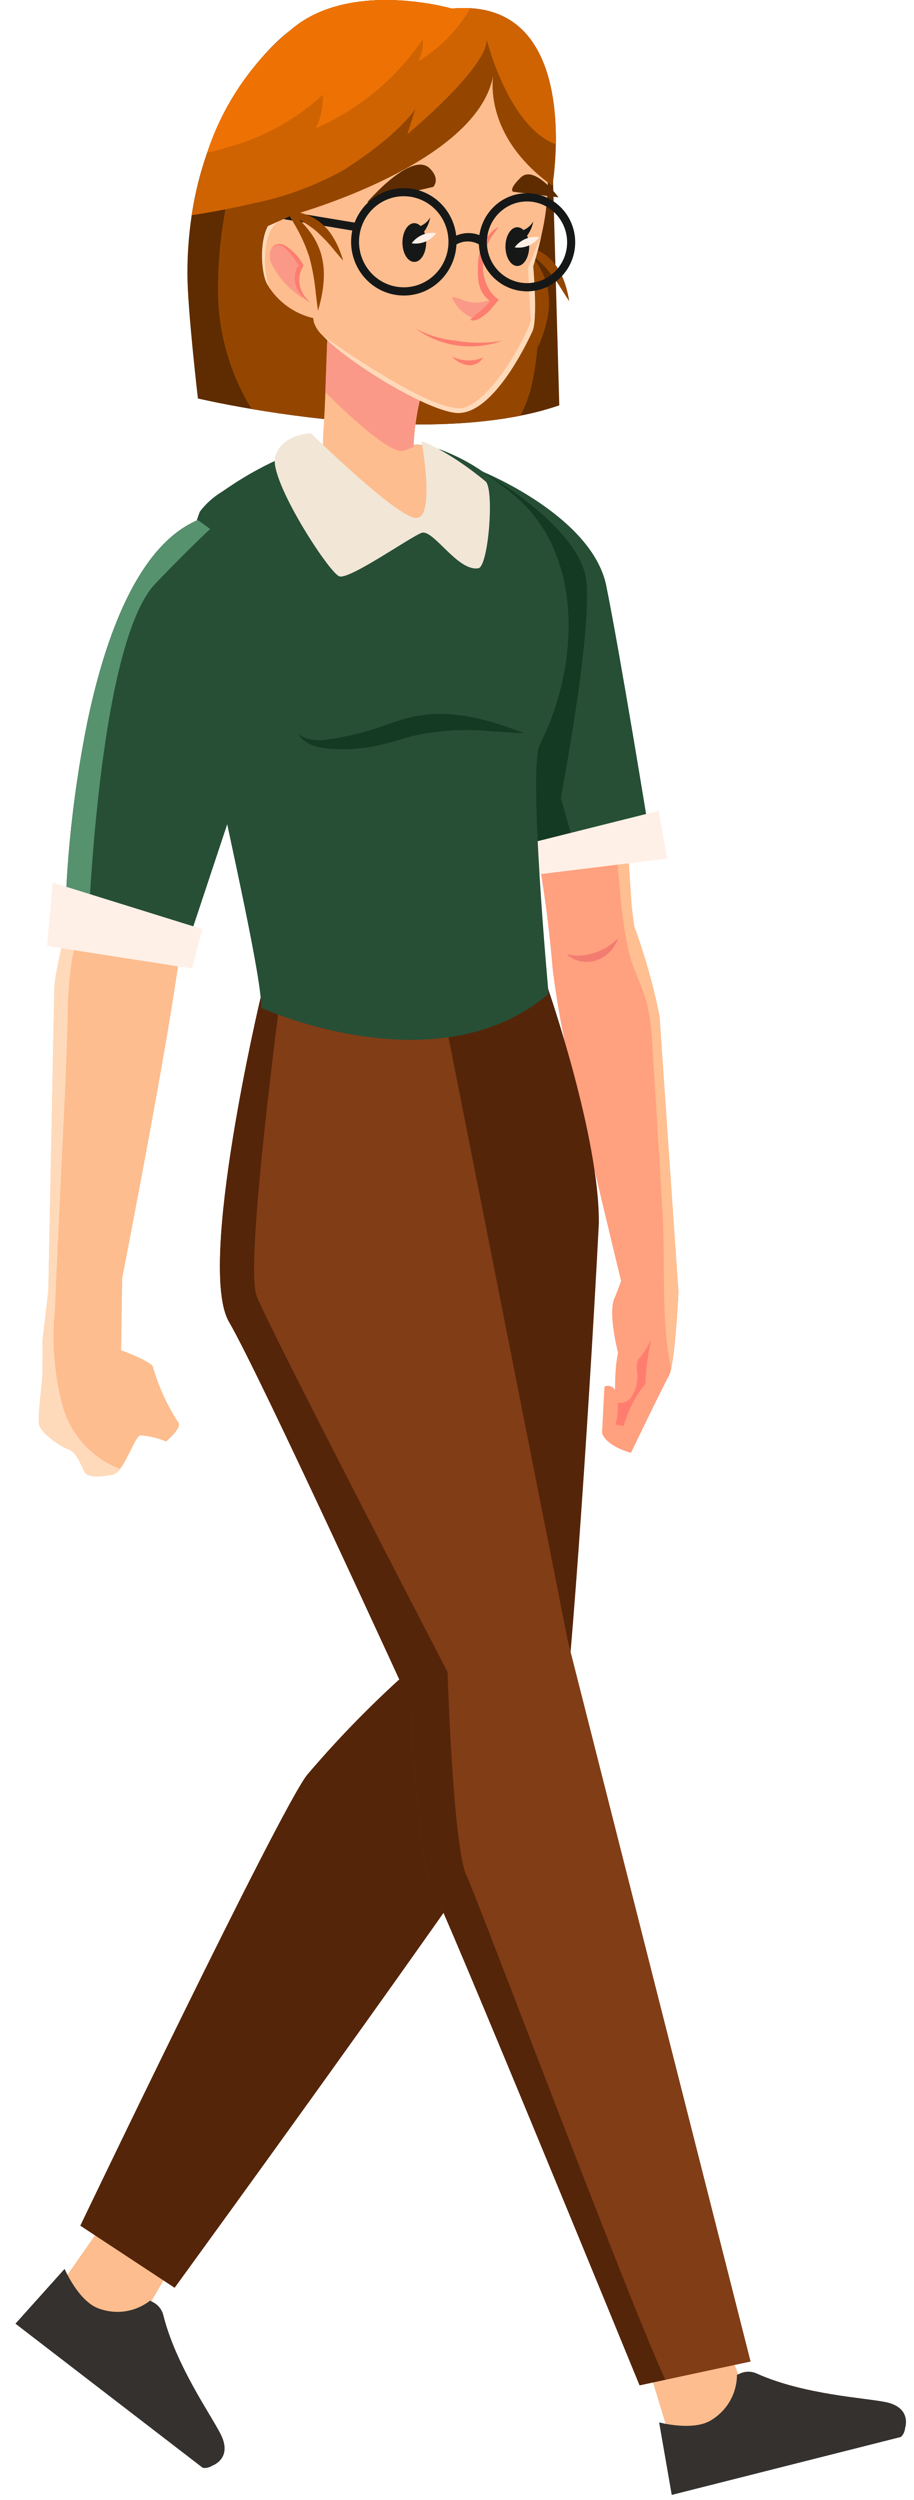 <svg width="83" height="227" viewBox="0 0 83 227" fill="none" xmlns="http://www.w3.org/2000/svg">
<path d="M68.613 219.547L61.213 222.631L55.046 202.279L59.363 196.112L68.613 219.547Z" fill="#FDBD8E"/>
<path d="M80.487 218.112C78.645 217.709 73.055 217.454 68.693 215.495C68.212 215.279 67.666 215.291 67.186 215.511C67.183 215.512 66.922 215.632 66.919 215.633C66.919 215.633 67.063 218.194 64.597 219.736C62.938 220.773 59.855 219.942 59.855 219.942L61 226.527L81.804 221.267C82.174 220.941 82.191 220.456 82.191 220.456C82.191 220.456 82.835 218.626 80.487 218.112Z" fill="#34312E"/>
<path d="M54.677 130.119C55.127 131.369 57.298 131.898 57.298 131.898C57.298 131.898 59.078 128.187 60.109 126.128C60.383 125.585 60.605 125.157 60.725 124.941C61.307 123.919 61.606 117.243 61.606 117.243L55.855 117.759C55.145 119.029 56.129 122.814 56.129 122.814C55.944 123.835 55.856 124.872 55.863 125.911C55.861 126.105 55.859 126.224 55.859 126.224C55.843 126.191 55.823 126.16 55.801 126.131C55.698 125.994 55.552 125.896 55.387 125.855C55.223 125.814 55.049 125.832 54.895 125.905L54.677 130.119Z" fill="#FF7D6F"/>
<path d="M60.945 124.264C60.902 124.499 60.828 124.727 60.727 124.942C60.605 125.154 60.387 125.586 60.112 126.128C59.607 127.146 58.913 128.559 58.346 129.732C58.08 130.274 57.849 130.759 57.667 131.135C57.436 131.611 57.296 131.896 57.296 131.896C57.276 131.895 57.258 131.89 57.24 131.883C56.886 131.788 55.083 131.248 54.68 130.119L54.892 125.911C55.046 125.837 55.22 125.82 55.385 125.861C55.55 125.902 55.696 125.999 55.799 126.136C55.822 126.162 55.842 126.189 55.859 126.218C55.859 126.195 55.86 126.172 55.863 126.149C55.859 126.096 55.863 126.017 55.864 125.911C55.865 125.805 55.873 125.672 55.871 125.522L55.894 124.993C55.896 124.261 55.975 123.531 56.129 122.817C56.129 122.817 55.143 119.03 55.853 117.758L56.403 116.313C55.542 112.756 53.617 104.821 52.131 98.215C51.255 94.82 50.602 91.37 50.175 87.887C49.846 83.855 49.288 79.846 48.504 75.879L56.98 76.488L57.356 82.283L57.588 84.095C58.566 86.755 59.336 89.489 59.891 92.273L61.511 115.853L61.606 117.245C61.515 119.596 61.294 121.939 60.945 124.264ZM59.128 121.612C58.851 122.245 58.482 122.833 58.035 123.356C57.645 123.811 57.948 124.614 57.869 125.245C57.829 125.867 57.611 126.464 57.241 126.96C57.198 127.01 57.151 127.055 57.099 127.095C56.962 127.213 56.801 127.299 56.628 127.345C56.454 127.391 56.272 127.397 56.096 127.362C56.141 128.022 56.075 128.685 55.903 129.323C56.146 129.419 56.365 129.392 56.608 129.486C56.687 129.233 56.782 128.97 56.877 128.716C56.992 128.407 57.122 128.098 57.262 127.795C57.61 127.024 58.063 126.305 58.606 125.661C58.656 124.298 58.831 122.942 59.128 121.612Z" fill="#FFA07F"/>
<path d="M61.606 117.246L61.511 115.853L59.891 92.273C59.336 89.49 58.566 86.755 57.588 84.095L57.356 82.284L56.98 76.488L55.895 76.41C56.28 80.308 56.484 85.015 57.508 87.757C57.926 88.884 58.444 89.969 58.753 91.133C59.026 92.353 59.185 93.596 59.23 94.845C59.56 100.013 59.875 105.188 60.174 110.371C60.42 114.709 60.005 119.965 60.945 124.264C61.294 121.939 61.515 119.596 61.606 117.246Z" fill="#FFBF90"/>
<path d="M56.117 85.187C56.117 85.187 56.092 85.265 56.039 85.408C56.008 85.495 55.971 85.579 55.926 85.659C55.873 85.769 55.811 85.874 55.742 85.975C55.662 86.099 55.572 86.216 55.472 86.324C55.361 86.45 55.239 86.566 55.11 86.672C54.814 86.908 54.48 87.09 54.123 87.209C53.77 87.316 53.4 87.356 53.032 87.328C52.873 87.313 52.715 87.285 52.561 87.242C52.426 87.209 52.295 87.162 52.168 87.104C52.063 87.058 51.961 87.004 51.865 86.941C51.789 86.899 51.717 86.849 51.651 86.792C51.539 86.702 51.482 86.649 51.482 86.649C51.482 86.649 51.556 86.664 51.69 86.69C51.768 86.709 51.848 86.721 51.928 86.727C52.032 86.743 52.136 86.753 52.24 86.757C52.363 86.765 52.487 86.766 52.611 86.76C52.743 86.761 52.883 86.739 53.028 86.727C53.34 86.684 53.649 86.615 53.952 86.523C54.254 86.424 54.549 86.302 54.834 86.157C54.964 86.084 55.093 86.019 55.205 85.941C55.314 85.874 55.419 85.8 55.52 85.721C55.607 85.657 55.692 85.588 55.772 85.514C55.838 85.461 55.9 85.403 55.958 85.341L56.117 85.187Z" fill="#F37C71"/>
<path d="M58.946 75.592L52.14 76.698L46.707 77.584L43.866 42.84L43.873 42.843C44.175 42.968 53.791 46.961 55.055 53.179C56.338 59.494 58.946 75.592 58.946 75.592Z" fill="#264F36"/>
<path d="M50.925 72.458L52.14 76.698L46.707 77.584L43.866 42.84L43.873 42.843C44.142 42.997 52.799 47.937 53.259 52.845C53.724 57.832 50.925 72.458 50.925 72.458Z" fill="#153A23"/>
<path d="M48.287 76.51L59.81 73.622L60.584 77.955L46.023 79.741L48.287 76.51Z" fill="#FFF0E7"/>
<path d="M11.596 212.64L4.593 208.736L16.761 191.296L24.276 190.869L11.596 212.64Z" fill="#FDBD8E"/>
<path d="M20.072 221.078C19.249 219.382 15.989 214.833 14.828 210.194C14.7 209.683 14.352 209.262 13.883 209.021C13.88 209.019 13.624 208.888 13.621 208.887C13.621 208.887 11.7 210.585 8.962 209.602C7.12 208.942 5.865 206.005 5.865 206.005L1.402 210.98L18.41 224.065C18.895 224.153 19.285 223.867 19.285 223.867C19.285 223.867 21.122 223.24 20.072 221.078Z" fill="#34312E"/>
<path d="M49.779 89.794C49.779 89.794 54.468 103.316 54.381 111.103C53.403 129.971 51.586 155.651 50.956 157.677C49.972 160.84 15.857 207.722 15.857 207.722L7.291 202.081C7.291 202.081 25.355 164.38 27.883 161.154C31.145 157.316 34.701 153.748 38.518 150.484L30.861 93.926L49.779 89.794Z" fill="#55250A"/>
<path d="M68.161 214.417L60.423 216.073L58.079 216.576C58.079 216.576 40.092 172.648 39.08 171.058C38.066 169.469 37.266 154.681 37.266 154.681C37.266 154.681 23.718 125.044 20.793 120.014C17.868 114.983 23.669 90.572 23.669 90.572L25.361 91.269L40.33 92.167L51.554 148.95L68.161 214.417Z" fill="#813D16"/>
<path d="M60.423 216.073L58.08 216.576C58.08 216.576 40.092 172.648 39.081 171.058C38.067 169.469 37.266 154.681 37.266 154.681C37.266 154.681 23.718 125.044 20.793 120.014C17.868 114.983 23.669 90.572 23.669 90.572L25.362 91.269C24.347 99.189 22.411 115.385 23.306 117.67C24.496 120.711 40.645 151.815 40.645 151.815C40.645 151.815 41.125 167.656 42.37 170.302C43.449 172.597 57.133 209.032 60.423 216.073Z" fill="#55250A"/>
<path d="M49.818 90.232C39.751 98.827 23.718 91.506 23.718 91.506C23.784 88.958 21.203 77.654 19.044 67.383C18.464 64.613 17.913 61.92 17.452 59.492C16.847 56.263 16.802 52.95 17.32 49.706C17.467 48.593 17.744 47.502 18.146 46.457C18.694 45.734 19.371 45.124 20.142 44.657L20.159 44.648C20.34 44.523 20.489 44.42 20.605 44.344C20.629 44.328 20.651 44.313 20.671 44.298C20.735 44.257 20.781 44.224 20.815 44.201C20.825 44.194 20.835 44.189 20.842 44.184C20.849 44.178 20.856 44.173 20.865 44.169C22.448 43.101 24.127 42.186 25.878 41.437C25.891 41.431 25.904 41.426 25.917 41.422C26.277 41.292 26.632 41.172 26.966 41.065C28.32 40.632 29.368 40.387 29.368 40.387H37.537C37.548 40.385 37.56 40.384 37.571 40.384C37.58 40.385 37.589 40.384 37.598 40.382C37.627 40.379 37.667 40.376 37.716 40.376L37.728 40.375C38.23 40.379 38.73 40.45 39.215 40.586V40.589C39.506 40.664 39.832 40.763 40.197 40.898C41.489 41.398 42.72 42.049 43.866 42.837C44.906 43.538 45.905 44.302 46.857 45.124C52.98 50.359 52.661 60.399 49.024 67.602C47.937 69.754 49.818 90.232 49.818 90.232Z" fill="#264F36"/>
<path d="M47.576 66.572C47.576 66.572 47.278 66.557 46.738 66.529C46.203 66.496 45.43 66.446 44.475 66.385C42.092 66.159 39.688 66.319 37.354 66.859C36.685 67.038 36.014 67.251 35.337 67.436C34.678 67.621 34.007 67.764 33.33 67.865C32.184 68.034 31.023 68.072 29.869 67.978C29.413 67.947 28.963 67.861 28.526 67.723C28.193 67.617 27.88 67.454 27.601 67.242C27.43 67.107 27.282 66.946 27.16 66.764C27.084 66.637 27.051 66.571 27.051 66.571L27.213 66.715C27.371 66.839 27.546 66.939 27.731 67.012C28.417 67.231 29.146 67.271 29.852 67.129C30.93 66.976 31.997 66.753 33.047 66.461C33.637 66.298 34.235 66.105 34.872 65.88C35.51 65.658 36.19 65.414 36.929 65.215C38.334 64.847 39.792 64.736 41.235 64.885C42.378 65.002 43.509 65.223 44.613 65.548C45.547 65.817 46.284 66.082 46.791 66.27C47.299 66.458 47.576 66.572 47.576 66.572Z" fill="#153A23"/>
<path d="M16.497 84.002C16.647 85.012 15.827 90.289 14.733 96.552C14.14 99.916 13.471 103.561 12.828 106.982C12.186 110.404 11.575 113.602 11.099 116.065L11.002 122.592C11.002 122.592 13.95 123.678 13.905 124.167C14.417 125.916 15.177 127.579 16.159 129.106C16.667 129.553 15.091 130.882 15.091 130.882C14.342 130.574 13.551 130.385 12.745 130.323C12.323 130.415 11.657 132.396 10.907 133.373C10.748 133.632 10.5 133.822 10.212 133.906C9.19 134.061 7.93 134.234 7.646 133.608C7.364 132.98 6.884 131.8 6.234 131.604C5.584 131.408 3.583 130.097 3.521 129.21C3.459 128.325 3.822 125.546 3.85 124.816C3.878 124.084 3.868 121.658 3.868 121.658L4.387 117.204L4.927 89.895C4.98 87.368 7.244 79.911 7.244 79.911L7.417 77.713L7.539 70.058C7.576 66.73 8.384 63.459 9.898 60.509C11.113 57.97 13.572 56.929 16.206 56.386C16.941 56.233 17.689 56.12 18.429 56.023C18.814 55.97 19.191 55.918 19.557 55.876L19.565 55.875C19.565 55.875 16.092 81.262 16.497 84.002Z" fill="#FDBD8E"/>
<path d="M16.206 56.386C13.986 58.62 11.659 60.777 10.256 63.588C7.433 69.242 8.991 76.102 7.705 82.309C7.357 83.988 6.798 85.621 6.505 87.312C6.259 89.001 6.138 90.707 6.142 92.414C6.046 96.225 5.864 100.032 5.682 103.84C5.632 104.888 5.581 105.936 5.531 106.982C5.34 110.974 5.15 114.968 4.986 118.962C4.683 121.952 4.94 124.972 5.743 127.864C6.135 129.122 6.803 130.273 7.698 131.227C8.593 132.182 9.691 132.916 10.907 133.373C10.747 133.632 10.5 133.822 10.212 133.907C9.19 134.061 7.929 134.235 7.646 133.609C7.363 132.981 6.883 131.801 6.234 131.605C5.583 131.408 3.583 130.098 3.521 129.211C3.459 128.325 3.822 125.547 3.85 124.817C3.877 124.084 3.868 121.658 3.868 121.658L4.386 117.204L4.927 89.895C4.98 87.368 7.244 79.912 7.244 79.912L7.417 77.714L7.538 70.058C7.576 66.731 8.384 63.459 9.898 60.51C11.112 57.971 13.572 56.929 16.206 56.386Z" fill="#FFDABA"/>
<path d="M9.1 81.128C9.1 81.128 9.135 81.221 9.209 81.389C9.251 81.492 9.302 81.591 9.361 81.685C9.432 81.814 9.514 81.937 9.604 82.053C9.709 82.197 9.826 82.331 9.954 82.455C10.097 82.6 10.251 82.732 10.415 82.851C10.79 83.117 11.208 83.314 11.649 83.433C12.087 83.54 12.54 83.566 12.986 83.509C13.178 83.481 13.369 83.437 13.554 83.377C13.716 83.328 13.874 83.263 14.024 83.183C14.15 83.124 14.271 83.052 14.384 82.97C14.474 82.914 14.557 82.85 14.635 82.778C14.766 82.662 14.833 82.596 14.833 82.596C14.833 82.596 14.743 82.618 14.582 82.657C14.488 82.684 14.391 82.704 14.294 82.717C14.169 82.742 14.043 82.76 13.916 82.771C13.766 82.79 13.615 82.799 13.464 82.797C13.304 82.81 13.132 82.792 12.955 82.787C12.572 82.754 12.192 82.691 11.818 82.6C11.443 82.499 11.077 82.371 10.72 82.216C10.559 82.134 10.397 82.065 10.256 81.978C10.12 81.904 9.987 81.822 9.86 81.733C9.749 81.662 9.642 81.584 9.54 81.501C9.457 81.441 9.378 81.376 9.304 81.306C9.173 81.192 9.1 81.128 9.1 81.128Z" fill="#F37C71"/>
<path d="M27.51 54.141L19.097 79.467L19.096 79.472L17.285 84.924L16.994 86.851L7.978 84.897L5.395 84.336C5.536 83.67 5.683 83.007 5.842 82.343L5.964 81.843C6.193 76.382 6.848 70.948 7.924 65.593C9.425 58.395 12.057 50.892 16.646 47.919C17.064 47.646 17.505 47.411 17.963 47.216L19.082 48.028L27.51 54.141Z" fill="#264F36"/>
<path d="M19.082 48.028C17.991 49.052 16.395 50.618 14.136 52.96C9.459 57.807 8.233 78.948 7.978 84.897L5.395 84.336C5.536 83.67 5.683 83.007 5.842 82.343L5.963 81.843C6.192 76.382 6.848 70.948 7.923 65.593C9.424 58.395 12.056 50.892 16.646 47.919C17.064 47.646 17.505 47.411 17.963 47.216L19.082 48.028Z" fill="#56926D"/>
<path d="M4.782 80.132L4.276 85.89L17.443 87.938L18.368 84.361L4.782 80.132Z" fill="#FFF0E7"/>
<path d="M50.789 36.805C49.634 37.196 48.455 37.509 47.26 37.742C39.055 39.38 28.797 38.146 22.855 37.138C19.869 36.63 17.971 36.181 17.971 36.181C17.971 36.181 17.016 27.992 17.016 24.866C17.012 23.083 17.143 21.303 17.407 19.54C19.115 8.266 25.853 3.131 26.33 2.778L26.35 2.764L26.357 2.758H39.004L43.642 5.187L44.571 5.673L44.923 5.858L50.001 8.515L50.126 12.959L50.224 16.491L50.789 36.805Z" fill="#5E2C00"/>
<path d="M48.232 35.205C48 36.084 47.674 36.935 47.26 37.742C39.055 39.381 28.797 38.147 22.855 37.139C22.843 37.124 22.833 37.108 22.823 37.092C20.863 33.891 19.814 30.199 19.793 26.427C19.779 22.672 20.305 18.935 21.353 15.334C22.022 12.469 23.144 9.734 24.674 7.235C25.881 5.349 27.541 3.808 29.497 2.759C29.595 2.707 29.694 2.659 29.791 2.612C31.996 1.737 34.365 1.376 36.725 1.557C38.264 1.539 39.783 1.904 41.151 2.622C42.519 3.34 43.693 4.388 44.571 5.674C46.069 8.067 46.207 11.052 46.569 13.866C47.027 17.434 47.911 20.935 48.447 24.491C49.112 28.039 49.039 31.688 48.232 35.205Z" fill="#944600"/>
<path d="M51.642 27.043C51.605 26.846 51.547 26.566 51.453 26.221C51.344 25.814 51.201 25.416 51.026 25.033C50.807 24.549 50.514 24.102 50.158 23.711C49.794 23.322 49.369 22.998 48.9 22.752C48.529 22.558 48.139 22.401 47.738 22.285C47.591 22.242 47.458 22.207 47.336 22.179C47.187 22.036 47.099 21.958 47.099 21.958C47.099 21.958 47.126 22.025 47.176 22.142C47.083 22.122 46.998 22.106 46.926 22.092C46.733 22.059 46.624 22.046 46.624 22.046C46.624 22.046 46.892 22.223 47.332 22.516C47.425 22.738 47.541 23.016 47.678 23.343C48.138 24.384 48.478 25.477 48.688 26.599C48.841 27.738 48.894 28.888 48.846 30.036C48.842 30.5 48.839 30.876 48.837 31.137C48.841 31.4 48.843 31.545 48.843 31.545C48.843 31.545 48.902 31.412 49.005 31.172C49.105 30.928 49.244 30.576 49.389 30.13C49.562 29.602 49.691 29.06 49.774 28.51C49.882 27.816 49.882 27.108 49.773 26.414C49.654 25.717 49.421 25.046 49.084 24.428C48.83 23.963 48.533 23.523 48.198 23.114C48.686 23.46 49.138 23.855 49.549 24.293C50.117 24.946 50.627 25.649 51.072 26.395C51.261 26.689 51.415 26.927 51.522 27.094C51.634 27.258 51.696 27.349 51.696 27.349C51.696 27.349 51.677 27.239 51.642 27.043Z" fill="#944600"/>
<path d="M41.297 43.786C40.836 45.454 42.492 46.028 41.297 47.262C40.103 48.496 36.326 47.61 34.695 48.103C28.734 50.139 27.109 44.295 25.872 41.423C27.004 41.018 28.157 40.673 29.324 40.388H37.492C37.504 40.386 37.515 40.385 37.526 40.386L37.553 40.384C37.583 40.381 37.622 40.379 37.67 40.379L37.683 40.376C38.185 40.381 38.685 40.452 39.17 40.588V40.591C39.502 40.676 39.307 41.817 39.629 41.936C40.921 42.438 40.151 42.998 41.297 43.786Z" fill="#FDBD8E"/>
<path d="M36.671 48.73L29.322 40.388C29.335 39.149 29.438 38.684 29.548 35.617C29.666 32.207 29.788 29.011 29.788 29.011L39.242 32.815C38.234 35.28 37.662 37.908 37.552 40.577C37.432 43.311 37.138 46.034 36.671 48.73Z" fill="#FDBD8E"/>
<path d="M39.243 32.815C38.235 35.28 37.663 37.908 37.552 40.577C37.254 40.703 36.962 40.82 36.688 40.918C35.591 41.306 32.064 38.12 29.548 35.617C29.666 32.207 29.788 29.011 29.788 29.011L39.243 32.815Z" fill="#FB9988"/>
<path d="M49.16 21.381C48.969 22.271 48.722 23.205 48.42 24.183C48.42 24.183 48.844 29.002 48.347 30.081C47.847 31.163 44.664 37.896 41.318 37.479C38.525 37.132 31.697 32.968 29.323 30.488C28.945 30.158 28.66 29.731 28.498 29.252C28.172 27.339 27.052 18.905 26.947 18.2C26.663 16.287 25.875 1.804 43.076 5.834C44.596 6.184 45.988 6.963 47.093 8.082C48.197 9.201 48.969 10.615 49.319 12.161C49.934 15.209 49.88 18.357 49.16 21.381Z" fill="#FDBD8E"/>
<path d="M48.42 24.183C48.42 24.183 48.844 29.001 48.347 30.08C47.847 31.163 44.663 37.895 41.317 37.478C38.525 37.132 31.696 32.968 29.323 30.488C32.23 32.541 39.982 37.785 42.255 36.98C45.072 35.982 48.256 29.637 48.195 29.009C48.133 28.379 47.95 24.267 47.95 24.267C47.95 24.267 48.518 22.968 49.16 21.38C48.969 22.27 48.722 23.204 48.42 24.183Z" fill="#FFDABA"/>
<path d="M29.267 29.009C28.373 28.922 27.505 28.649 26.719 28.207C25.932 27.765 25.243 27.164 24.693 26.441C24.524 26.223 24.372 25.992 24.238 25.75C23.622 24.611 23.444 20.664 25.033 19.746C26.145 19.104 26.955 20.035 27.34 20.652V20.653C27.435 20.803 27.519 20.959 27.592 21.121L29.267 29.009Z" fill="#FFDABA"/>
<path d="M29.267 29.009C28.372 28.922 27.505 28.649 26.719 28.207C25.932 27.765 25.243 27.164 24.693 26.441C24.621 26.329 24.557 26.223 24.503 26.122C23.887 24.984 23.709 21.037 25.297 20.12C25.639 19.923 26.043 19.869 26.424 19.968C26.804 20.067 27.133 20.312 27.34 20.652V20.654C27.435 20.803 27.519 20.959 27.592 21.121L29.267 29.009Z" fill="#FDBD8E"/>
<path d="M24.532 22.881C24.465 23.201 24.49 23.533 24.604 23.838C25.262 25.202 26.298 26.34 27.583 27.113C27.219 26.488 27.065 25.76 27.146 25.039C27.186 24.794 27.213 24.548 27.227 24.301C27.237 23.308 25.002 21.014 24.532 22.881Z" fill="#FB9988"/>
<path d="M28.208 27.491L28.137 27.449C28.092 27.422 28.02 27.385 27.936 27.328C27.706 27.171 27.499 26.981 27.322 26.764C27.076 26.457 26.903 26.097 26.817 25.712C26.719 25.242 26.774 24.753 26.974 24.319C27 24.259 27.03 24.201 27.065 24.146L27.09 24.102C27.096 24.092 27.092 24.099 27.093 24.099C27.1 24.111 27.113 24.12 27.126 24.123C27.14 24.127 27.154 24.125 27.167 24.119C27.179 24.111 27.188 24.1 27.192 24.086C27.196 24.073 27.195 24.058 27.189 24.045C27.182 24.032 27.171 24.023 27.158 24.018C27.145 24.013 27.13 24.014 27.117 24.02C27.105 24.026 27.095 24.037 27.09 24.05C27.085 24.064 27.085 24.079 27.09 24.092L27.07 24.054L27.028 23.979C26.999 23.929 26.971 23.879 26.941 23.831C26.826 23.642 26.701 23.46 26.566 23.285C26.436 23.116 26.3 22.96 26.166 22.817C26.045 22.683 25.913 22.558 25.773 22.444C25.656 22.35 25.517 22.288 25.37 22.264C25.252 22.25 25.133 22.27 25.027 22.322C24.962 22.35 24.909 22.399 24.874 22.461C24.863 22.483 24.856 22.505 24.852 22.529C24.848 22.505 24.85 22.48 24.856 22.457C24.876 22.383 24.922 22.319 24.985 22.277C25.101 22.196 25.237 22.152 25.378 22.151C25.566 22.156 25.75 22.209 25.911 22.307C26.082 22.411 26.244 22.529 26.396 22.66C26.564 22.802 26.724 22.955 26.874 23.117C27.035 23.292 27.183 23.478 27.316 23.675C27.351 23.726 27.384 23.779 27.417 23.83L27.464 23.909L27.528 24.022L27.572 24.1C27.56 24.127 27.543 24.152 27.528 24.179L27.465 24.291C27.436 24.339 27.41 24.39 27.388 24.443C27.212 24.827 27.142 25.252 27.187 25.674C27.229 26.028 27.34 26.369 27.516 26.678C27.645 26.902 27.803 27.108 27.986 27.289C28.052 27.357 28.113 27.404 28.149 27.439C28.188 27.472 28.208 27.491 28.208 27.491Z" fill="#FD7D6F"/>
<path d="M50.719 17.916C50.719 17.916 48.523 14.924 47.299 16.108C46.074 17.292 46.625 17.417 46.625 17.417L50.719 17.916Z" fill="#5E2C00"/>
<path d="M33.34 18.373C33.34 18.373 37.391 13.623 39.05 15.31C40.018 16.295 39.346 16.966 39.346 16.966L33.34 18.373Z" fill="#5E2C00"/>
<path d="M48.428 20.103C48.224 20.458 47.91 20.734 47.535 20.887C47.463 20.809 47.377 20.746 47.281 20.702C47.185 20.658 47.082 20.633 46.977 20.63C46.382 20.63 45.9 21.418 45.9 22.389C45.9 23.362 46.382 24.15 46.977 24.15C47.571 24.15 48.054 23.362 48.054 22.389C48.056 22.05 47.993 21.714 47.867 21.4C48.148 21.016 48.339 20.573 48.428 20.103Z" fill="#161818"/>
<path d="M39.073 19.734C38.869 20.09 38.555 20.365 38.18 20.518C38.108 20.44 38.022 20.377 37.926 20.333C37.83 20.289 37.727 20.265 37.622 20.261C37.027 20.261 36.545 21.049 36.545 22.021C36.545 22.994 37.027 23.781 37.622 23.781C38.216 23.781 38.699 22.994 38.699 22.021C38.701 21.681 38.638 21.345 38.512 21.031C38.792 20.648 38.984 20.204 39.073 19.734Z" fill="#161818"/>
<path d="M39.623 21.167C39.365 21.511 39.02 21.779 38.626 21.941C38.231 22.104 37.801 22.156 37.38 22.091C37.638 21.747 37.982 21.479 38.377 21.316C38.772 21.154 39.202 21.102 39.623 21.167Z" fill="#FFF0E7"/>
<path d="M48.978 21.535C48.719 21.88 48.375 22.147 47.98 22.31C47.586 22.472 47.155 22.524 46.734 22.46C46.992 22.115 47.337 21.848 47.732 21.685C48.126 21.522 48.557 21.471 48.978 21.535Z" fill="#FFF0E7"/>
<path d="M42.107 27.28C41.774 27.105 41.407 27.006 41.032 26.993C41.411 27.865 42.111 28.552 42.981 28.905C43.046 28.936 43.117 28.953 43.188 28.955C43.276 28.945 43.359 28.914 43.431 28.864C43.91 28.578 44.328 28.199 44.663 27.748C44.735 27.66 44.789 27.558 44.821 27.448C44.906 27.081 44.658 27.162 44.444 27.248C44.194 27.347 43.933 27.415 43.667 27.45C43.141 27.521 42.606 27.463 42.107 27.28Z" fill="#FB9988"/>
<path d="M43.059 28.695C43.279 28.494 43.526 28.324 43.752 28.129C44.032 27.889 44.288 27.623 44.518 27.333C43.344 26.509 43.357 25.262 43.413 23.848C43.453 22.865 43.839 21.93 44.498 21.211C44.613 21.086 44.735 20.969 44.863 20.859C44.986 20.761 45.123 20.684 45.269 20.63C45.197 20.714 45.148 20.812 45.082 20.898C44.905 21.116 44.739 21.343 44.586 21.579C44.439 21.823 44.312 22.08 44.208 22.346C43.998 22.88 43.879 23.447 43.858 24.021C43.834 24.586 43.923 25.149 44.121 25.677C44.349 26.301 44.759 26.84 45.296 27.22C45.301 27.223 44.494 28.171 44.416 28.248C44.212 28.449 43.989 28.628 43.751 28.783C43.523 28.966 43.248 29.077 42.959 29.102C42.868 29.102 42.78 29.075 42.704 29.024C42.754 28.991 42.8 28.954 42.842 28.911C42.861 28.893 42.879 28.874 42.895 28.855C42.948 28.798 43.003 28.746 43.059 28.695Z" fill="#FD7D6F"/>
<path d="M41.034 32.366C41.475 32.588 41.959 32.711 42.451 32.726C42.943 32.74 43.432 32.647 43.886 32.452C43.75 32.678 43.558 32.864 43.329 32.989C43.1 33.115 42.842 33.177 42.582 33.169C41.986 33.104 41.435 32.818 41.034 32.366Z" fill="#FD7D6F"/>
<path d="M37.725 29.828C38.855 30.65 40.165 31.18 41.541 31.372C42.917 31.564 44.318 31.413 45.624 30.932C44.197 31.182 42.738 31.179 41.312 30.922C40.058 30.797 38.84 30.425 37.725 29.828Z" fill="#FD7D6F"/>
<path d="M50.272 18.285C49.897 18.033 49.485 17.84 49.053 17.714C48.664 17.6 48.261 17.542 47.857 17.542C47.798 17.542 47.742 17.542 47.683 17.547C47.512 17.552 47.342 17.568 47.173 17.597C46.254 17.747 45.405 18.192 44.751 18.866C44.096 19.54 43.669 20.409 43.532 21.347C42.851 21.085 42.097 21.102 41.428 21.394C41.294 20.206 40.735 19.109 39.858 18.314C38.98 17.519 37.846 17.081 36.671 17.084C35.485 17.082 34.342 17.532 33.465 18.344C32.907 18.858 32.475 19.498 32.203 20.212L27.79 19.479L27.109 19.364H27.099L25.892 19.163L25.872 19.292L25.833 19.531L25.777 19.883L25.774 19.901L25.864 19.915L26.543 20.027L26.609 20.041H26.612L26.906 20.088L26.908 20.09L27.215 20.14L27.388 20.169L27.623 20.207L29.438 20.508L31.99 20.933C31.811 21.782 31.858 22.665 32.127 23.49C32.395 24.314 32.875 25.051 33.517 25.624C34.158 26.197 34.939 26.584 35.777 26.747C36.616 26.91 37.482 26.842 38.285 26.55C39.176 26.222 39.951 25.633 40.514 24.858C41.077 24.083 41.403 23.156 41.45 22.194C41.761 22.017 42.111 21.923 42.468 21.922C42.824 21.921 43.175 22.012 43.487 22.187C43.497 22.419 43.524 22.65 43.569 22.878C43.633 23.203 43.734 23.52 43.87 23.821C44.189 24.548 44.694 25.174 45.332 25.634C45.97 26.094 46.718 26.371 47.497 26.437C47.617 26.45 47.737 26.456 47.857 26.454C47.923 26.454 47.987 26.452 48.053 26.451C48.223 26.443 48.392 26.424 48.56 26.395C48.59 26.392 48.619 26.387 48.648 26.381C48.663 26.379 48.678 26.376 48.692 26.372C49.04 26.304 49.378 26.193 49.699 26.04C49.845 25.971 49.987 25.894 50.125 25.809C50.245 25.734 50.363 25.655 50.475 25.567C50.49 25.558 50.502 25.547 50.515 25.538C50.702 25.392 50.876 25.232 51.036 25.057C51.475 24.585 51.808 24.021 52.01 23.405C52.212 22.789 52.279 22.135 52.206 21.489C52.133 20.844 51.922 20.223 51.588 19.669C51.254 19.116 50.805 18.643 50.272 18.285ZM37.793 25.924C37.429 26.033 37.051 26.087 36.671 26.086C35.643 26.088 34.653 25.692 33.9 24.98C33.146 24.267 32.687 23.291 32.614 22.247C32.54 21.203 32.858 20.17 33.504 19.355C34.15 18.541 35.075 18.006 36.092 17.858C37.11 17.711 38.145 17.962 38.989 18.56C39.832 19.159 40.421 20.061 40.636 21.084C40.852 22.107 40.679 23.176 40.151 24.074C39.623 24.972 38.781 25.633 37.793 25.924ZM50.66 24.363C50.594 24.446 50.523 24.525 50.448 24.599C50.335 24.72 50.212 24.831 50.081 24.932C49.895 25.079 49.695 25.208 49.484 25.316C49.205 25.457 48.909 25.563 48.604 25.629C48.577 25.634 48.551 25.64 48.523 25.644C48.511 25.647 48.499 25.649 48.487 25.649C48.331 25.679 48.174 25.697 48.016 25.702C47.963 25.706 47.91 25.708 47.857 25.707C46.943 25.706 46.063 25.356 45.39 24.726C44.718 24.095 44.303 23.231 44.228 22.304C44.218 22.203 44.212 22.102 44.212 22C44.212 21.839 44.223 21.678 44.245 21.519C44.348 20.721 44.703 19.979 45.256 19.404C45.81 18.829 46.532 18.453 47.313 18.332C47.493 18.305 47.675 18.291 47.857 18.291C48.464 18.29 49.062 18.445 49.596 18.741C49.85 18.882 50.086 19.054 50.299 19.253C50.996 19.892 51.423 20.782 51.49 21.734C51.557 22.687 51.26 23.629 50.66 24.363Z" fill="#161818"/>
<path d="M50.476 13.103C50.456 14.236 50.372 15.368 50.224 16.491C50.189 16.738 50.167 16.873 50.167 16.873C44.634 12.913 44.615 8.361 44.769 6.925C43.267 14.904 26.658 19.491 26.658 19.491L24.327 20.525C23.798 19.908 23.373 19.205 23.073 18.445C22.125 16.225 21.363 12.218 23.793 6.389C24.354 5.003 25.223 3.767 26.33 2.779L26.35 2.764C31.699 -1.935 41.034 0.78 41.034 0.78C49.423 -0.001 50.559 8.104 50.476 13.103Z" fill="#944600"/>
<path d="M31.071 23.367C31.009 23.178 30.915 22.906 30.777 22.578C30.617 22.189 30.424 21.814 30.2 21.457C29.92 21.007 29.572 20.604 29.169 20.263C28.758 19.926 28.295 19.663 27.799 19.482C27.405 19.339 26.999 19.235 26.585 19.172C26.434 19.15 26.298 19.133 26.173 19.121C26.008 19 25.909 18.935 25.909 18.935C25.909 18.935 25.946 18.998 26.01 19.108C25.916 19.1 25.829 19.095 25.757 19.092C25.561 19.084 25.451 19.085 25.451 19.085C25.451 19.085 25.739 19.226 26.213 19.457C26.333 19.664 26.485 19.924 26.663 20.23C27.254 21.201 27.731 22.239 28.085 23.323C28.384 24.431 28.585 25.564 28.686 26.709C28.742 27.168 28.787 27.542 28.819 27.802C28.857 28.061 28.878 28.206 28.878 28.206L28.991 27.814C29.058 27.559 29.15 27.191 29.236 26.729C29.34 26.183 29.397 25.628 29.409 25.072C29.426 24.369 29.334 23.668 29.137 22.995C28.929 22.32 28.611 21.685 28.197 21.117C27.885 20.69 27.534 20.294 27.149 19.933C27.677 20.212 28.176 20.543 28.641 20.921C29.288 21.493 29.885 22.122 30.423 22.802C30.648 23.067 30.831 23.284 30.958 23.434C31.09 23.581 31.164 23.663 31.164 23.663C31.164 23.663 31.131 23.558 31.071 23.367Z" fill="#944600"/>
<path d="M50.476 13.103C50.356 13.063 50.239 13.015 50.126 12.959C47.5 11.744 45.798 8.206 44.923 5.858C44.65 5.134 44.413 4.396 44.213 3.647C44.143 4.199 43.948 4.726 43.642 5.187C41.938 8.089 36.99 12.189 36.99 12.189L37.725 9.88C37.725 9.88 36.372 12.123 31.254 15.409C28.695 16.84 25.936 17.864 23.073 18.445C20.967 18.947 18.936 19.305 17.407 19.541C17.696 17.607 18.167 15.706 18.813 13.863C20.237 9.518 22.843 5.674 26.33 2.779L26.35 2.764C31.699 -1.935 41.034 0.78 41.034 0.78C41.591 0.726 42.152 0.715 42.711 0.745C49.577 1.134 50.554 8.459 50.476 13.103Z" fill="#CF6302"/>
<path d="M42.711 0.745C41.557 2.73 39.929 4.388 37.98 5.564C38.308 4.949 38.454 4.25 38.398 3.552C35.975 7.128 32.606 9.932 28.682 11.639C29.148 10.699 29.365 9.651 29.311 8.6C26.889 10.833 23.983 12.452 20.829 13.324C20.167 13.539 19.494 13.719 18.814 13.863C20.237 9.518 22.843 5.674 26.33 2.779L26.35 2.764C31.699 -1.935 41.034 0.78 41.034 0.78C41.591 0.726 42.152 0.715 42.711 0.745Z" fill="#EE7203"/>
<path d="M28.247 39.338C28.247 39.338 35.844 46.829 37.726 47.024C39.608 47.219 38.272 40.047 38.272 40.047C38.272 40.047 40.719 40.898 44.135 43.744C44.885 44.68 44.342 51.447 43.439 51.597C41.542 51.91 39.332 47.989 38.273 48.386C37.213 48.783 31.752 52.638 30.818 52.331C29.884 52.025 24.39 43.546 24.991 41.462C25.59 39.378 28.247 39.338 28.247 39.338Z" fill="#F2E6D7"/>
</svg>

